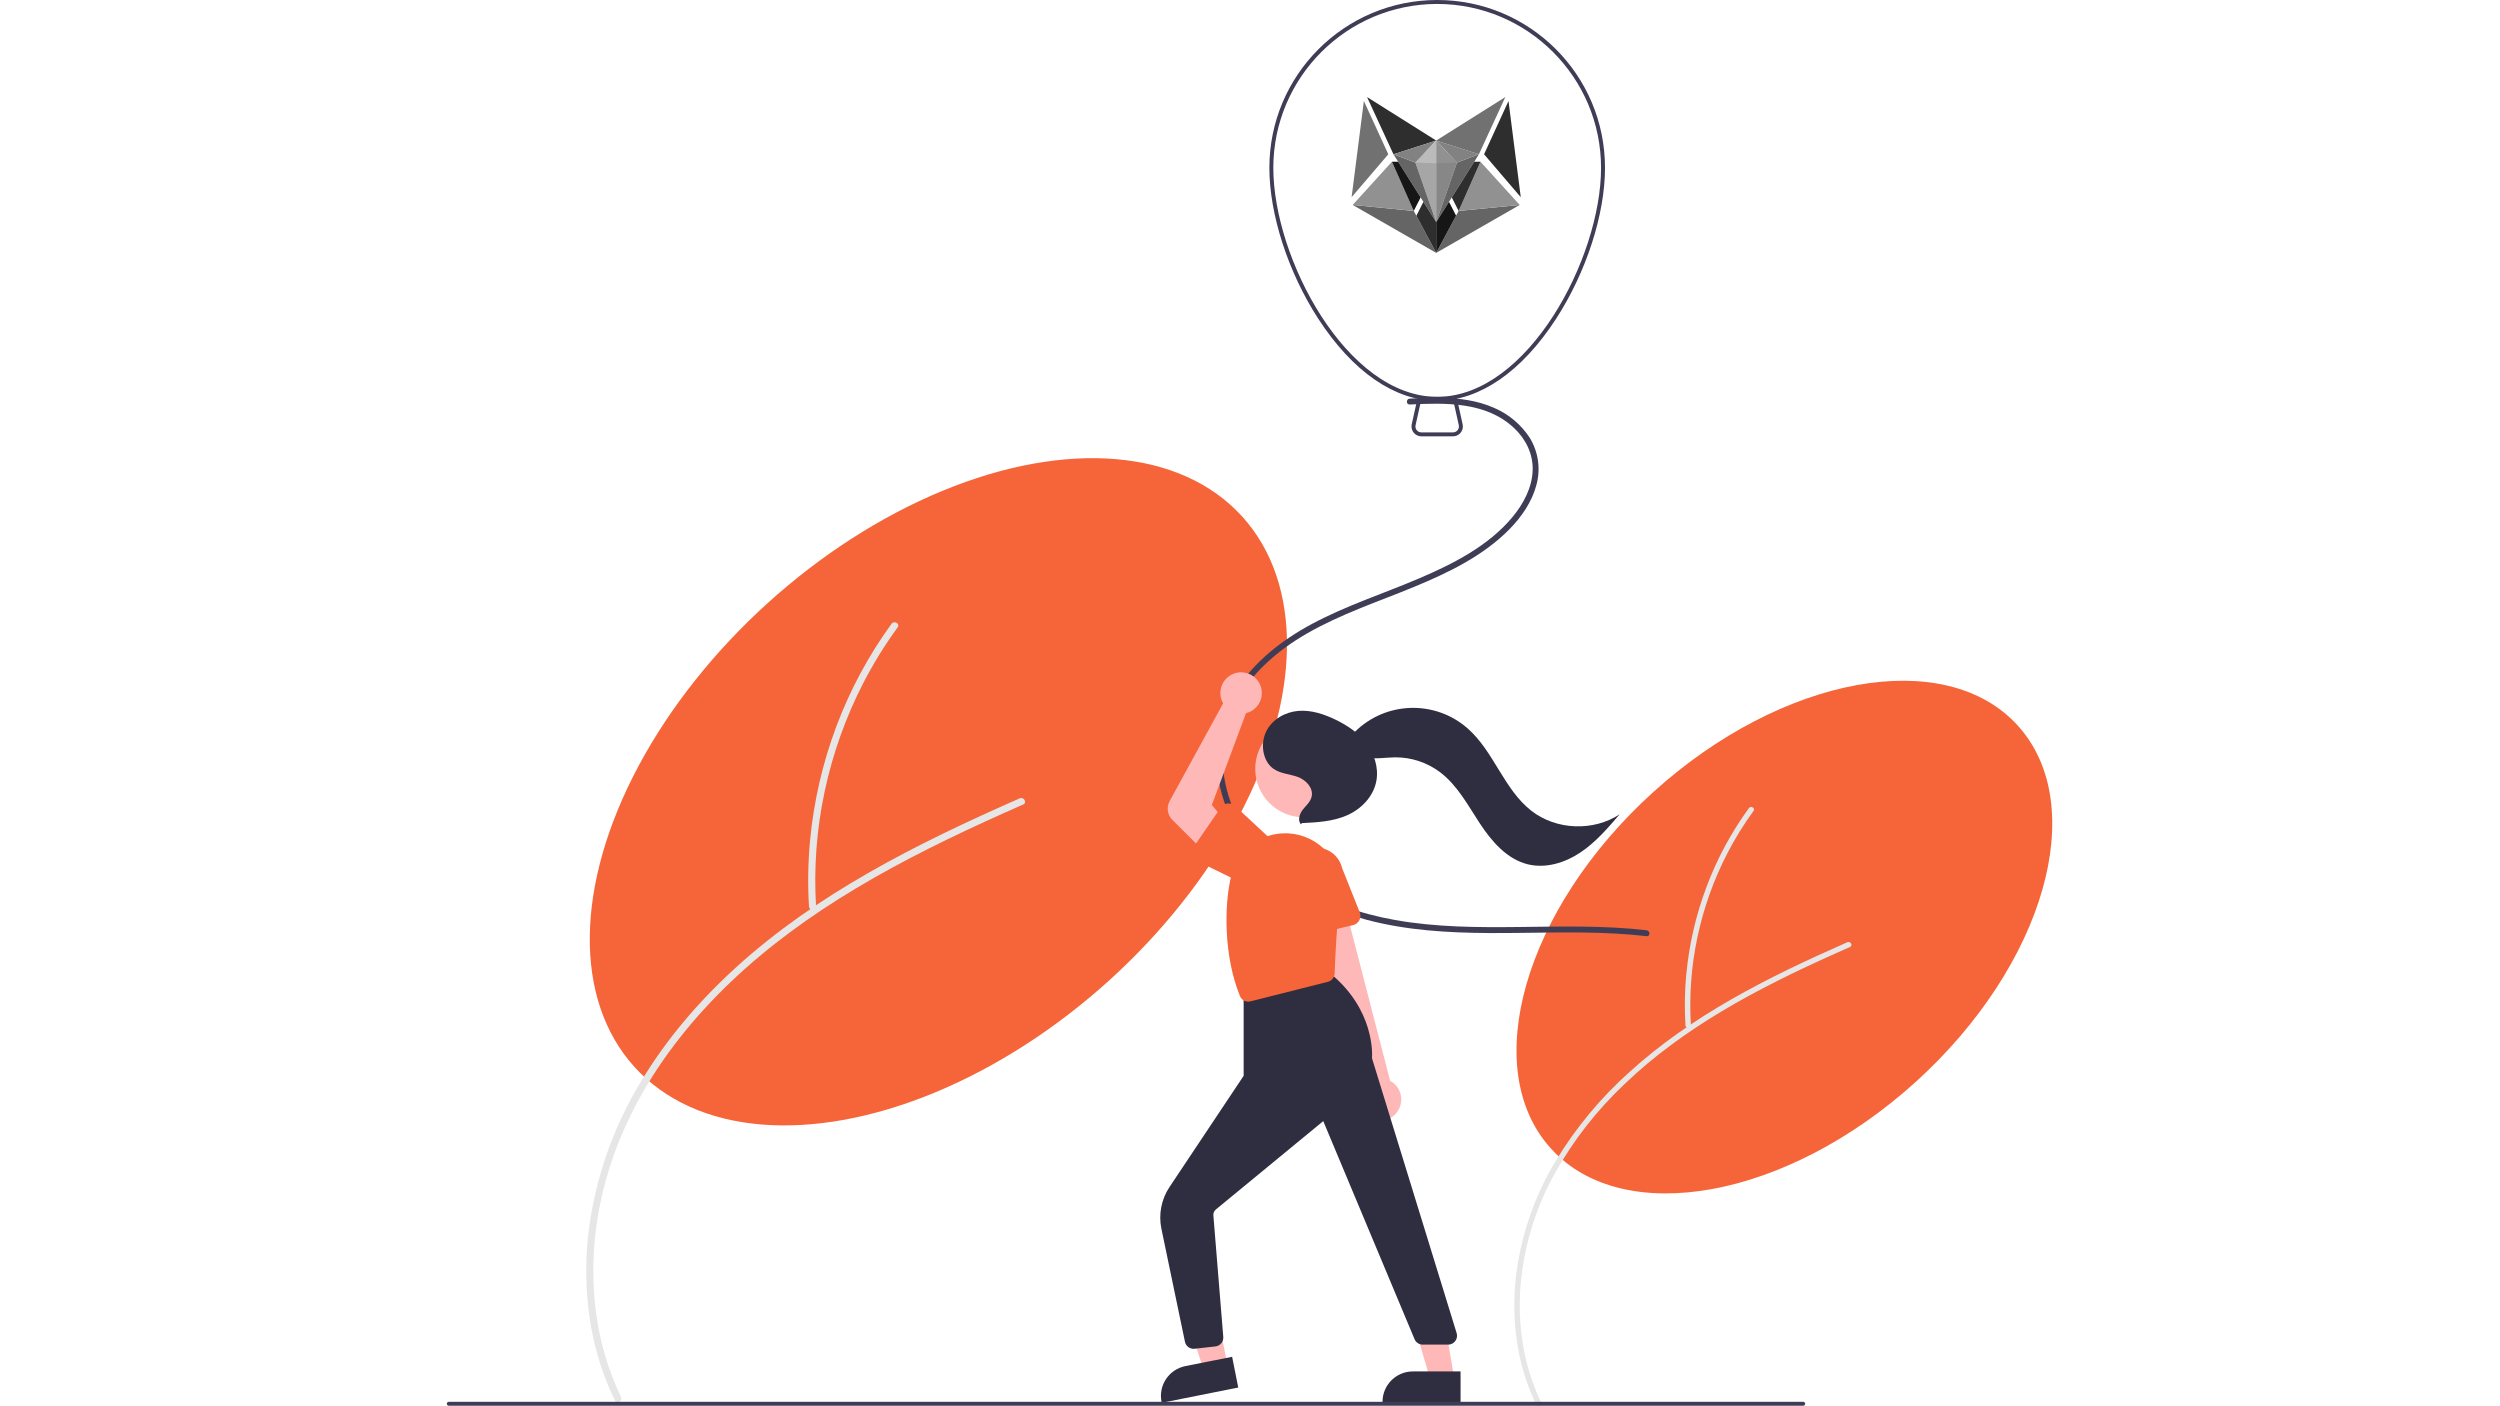 <?xml version="1.0" encoding="utf-8"?>
<!-- Generator: Adobe Illustrator 26.0.1, SVG Export Plug-In . SVG Version: 6.00 Build 0)  -->
<svg version="1.1" id="Layer_1" xmlns="http://www.w3.org/2000/svg" xmlns:xlink="http://www.w3.org/1999/xlink" x="0px" y="0px"
	 viewBox="0 0 640 360" enable-background="new 0 0 640 360" xml:space="preserve">
<ellipse transform="matrix(0.741 -0.671 0.671 0.741 -42.875 368.713)" fill="#F56539" cx="457.008" cy="239.991" rx="80.661" ry="50.065"/>
<path fill="#E6E6E6" d="M394.503,358.942c-4.454-9.201-6.032-19.569-5.256-29.719
	c0.841-10.086,3.817-19.879,8.73-28.728c4.769-8.541,10.82-16.3,17.94-23.008
	c7.481-7.166,15.916-13.249,24.791-18.566c9.372-5.614,19.219-10.385,29.182-14.849
	c1.242-0.556,2.485-1.108,3.73-1.656c0.817-0.36,0.11-1.558-0.702-1.201
	c-10.157,4.472-20.229,9.185-29.86,14.715c-9.201,5.283-18.004,11.327-25.868,18.469
	c-7.411,6.625-13.795,14.315-18.945,22.817c-5.271,8.749-8.69,18.488-10.043,28.612
	c-1.299,10.196-0.295,20.799,3.571,30.366c0.471,1.167,0.981,2.317,1.529,3.45
	C393.692,360.45,394.892,359.745,394.503,358.942z"/>
<path fill="#E6E6E6" d="M432.864,262.468c-0.46-7.583,0.111-15.193,1.696-22.622
	c1.58-7.433,4.146-14.623,7.628-21.377c1.96-3.792,4.207-7.429,6.72-10.879
	c0.527-0.724-0.678-1.419-1.201-0.702c-4.516,6.22-8.171,13.021-10.866,20.219
	c-2.702,7.199-4.435,14.724-5.155,22.38c-0.406,4.315-0.478,8.656-0.214,12.982
	C431.527,263.357,432.918,263.363,432.864,262.468z"/>
<ellipse transform="matrix(0.741 -0.671 0.671 0.741 -73.931 213.701)" fill="#F56539" cx="240.335" cy="202.785" rx="104.989" ry="65.165"/>
<path fill="#E6E6E6" d="M158.978,357.612c-5.798-11.976-7.851-25.471-6.841-38.683
	c1.003-13.128,5.057-25.864,11.363-37.393c6.106-11.165,14.177-21.159,23.351-29.947
	c9.737-9.327,20.716-17.245,32.268-24.165c12.198-7.307,25.016-13.517,37.983-19.328
	c1.616-0.724,3.235-1.443,4.855-2.155c1.064-0.468,0.144-2.029-0.914-1.563
	c-13.221,5.821-26.33,11.956-38.866,19.154c-11.976,6.877-23.434,14.743-33.67,24.039
	c-9.549,8.672-18.059,18.592-24.658,29.699c-6.861,11.388-11.311,24.064-13.072,37.242
	c-1.69,13.271-0.384,27.073,4.648,39.525c0.614,1.518,1.277,3.015,1.99,4.49
	C157.923,359.574,159.484,358.658,158.978,357.612L158.978,357.612z"/>
<path fill="#E6E6E6" d="M208.909,232.041c-0.598-9.87,0.144-19.775,2.208-29.445
	c2.057-9.675,5.396-19.033,9.929-27.825c2.552-4.936,5.476-9.669,8.747-14.161
	c0.687-0.943-0.883-1.847-1.563-0.914c-5.878,8.096-10.635,16.948-14.143,26.317
	c-3.516,9.37-5.773,19.165-6.709,29.13c-0.529,5.617-0.622,11.266-0.278,16.897
	C207.169,233.198,208.98,233.206,208.909,232.041L208.909,232.041z"/>
<path fill="#3F3D56" d="M367.92,102.603c-10.853,0-21.665-7.46-30.445-21.005
	c-7.721-11.911-12.517-26.715-12.517-38.636C324.958,19.235,344.192,0,367.92,0s42.962,19.235,42.962,42.962
	c0,11.921-4.796,26.725-12.517,38.636C389.585,95.143,378.773,102.603,367.92,102.603z M367.92,1.011
	c-23.158,0.026-41.925,18.793-41.951,41.951c0,23.153,18.794,58.63,41.951,58.63s41.951-35.478,41.951-58.63
	C409.845,19.804,391.078,1.037,367.92,1.011z"/>
<path fill="#3F3D56" d="M371.97,111.701h-8.101c-1.396,0-2.527-1.131-2.527-2.527c0-0.184,0.02-0.368,0.06-0.548
	l1.563-7.033h9.909l1.563,7.033c0.303,1.362-0.556,2.712-1.919,3.015C372.338,111.681,372.154,111.701,371.97,111.701
	L371.97,111.701z M363.776,102.603l-1.387,6.242c-0.182,0.818,0.334,1.628,1.151,1.809
	c0.108,0.024,0.218,0.036,0.329,0.036h8.101c0.838,0,1.516-0.679,1.516-1.516c0-0.111-0.012-0.221-0.036-0.329
	l-1.387-6.242H363.776z"/>
<path fill="#3F3D56" d="M360.898,103.556c9.16-0.469,19.583-0.719,26.722,6.038c2.978,2.818,4.856,6.595,4.743,10.746
	c-0.123,4.518-2.421,8.75-5.268,12.144c-6.129,7.306-15.117,11.875-23.737,15.557
	c-9.162,3.913-18.706,6.969-27.508,11.692c-7.729,4.146-14.933,9.743-19.601,17.282
	c-2.297,3.655-3.82,7.741-4.476,12.007c-0.602,4.277-0.386,8.628,0.638,12.824
	c2.056,8.599,7.118,16.199,13.863,21.847c6.826,5.715,15.095,9.521,23.663,11.794
	c10.17,2.699,20.767,3.31,31.247,3.371c10.823,0.063,21.655-0.467,32.47,0.14
	c2.631,0.148,5.257,0.365,7.874,0.669c0.968,0.112,0.96-1.405,0-1.516c-10.805-1.252-21.694-0.965-32.547-0.842
	c-10.64,0.12-21.37,0.083-31.878-1.795c-9.06-1.62-17.943-4.655-25.627-9.804
	c-7.36-4.932-13.359-11.847-16.394-20.238c-2.965-8.197-2.934-17.268,1.036-25.125
	c3.975-7.868,10.91-13.819,18.445-18.163c8.696-5.012,18.271-8.149,27.509-11.97
	c8.725-3.61,17.65-7.914,24.352-14.738c3.104-3.16,5.763-7.006,6.901-11.334
	c1.123-4.091,0.5-8.465-1.72-12.081c-2.197-3.363-5.334-6.008-9.02-7.604c-4.449-2.005-9.386-2.583-14.223-2.631
	c-2.489-0.025-4.977,0.088-7.462,0.215C359.927,102.089,359.921,103.606,360.898,103.556L360.898,103.556z"/>
<polygon fill="#FFB8B8" points="314.269,349.631 308.192,350.841 300.633,327.976 309.602,326.19 "/>
<path fill="#2F2E41" d="M316.992,355.213l-19.595,3.902l-0.049-0.248c-0.839-4.212,1.896-8.307,6.108-9.146
	c0,0,0,0,0-0l0.001-0l11.968-2.383L316.992,355.213z"/>
<polygon fill="#FFB8B8" points="372.325,353.109 366.128,353.108 359.137,329.207 368.283,329.208 "/>
<path fill="#2F2E41" d="M373.905,359.115l-19.98-0.001v-0.253c-0-4.295,3.482-7.777,7.777-7.777
	c0,0,0,0,0,0h0.001l12.203,0.001L373.905,359.115z"/>
<path fill="#FFB8B8" d="M357.533,284.844c1.869-2.345,1.483-5.761-0.862-7.63c-0.25-0.199-0.517-0.376-0.798-0.528
	l-12.379-47.88l-10.767,4.847l15.554,45.54c-1.257,2.74-0.055,5.981,2.685,7.238
	C353.259,287.483,355.974,286.827,357.533,284.844z"/>
<path fill="#F56539" d="M346.39,236.828l-11.967,2.826c-1.309,0.309-2.62-0.501-2.929-1.81
	c-0.027-0.116-0.046-0.234-0.056-0.353l-1.039-12.215c-0.838-3.639,1.433-7.268,5.072-8.106
	c3.625-0.834,7.243,1.416,8.097,5.036l4.524,11.351c0.497,1.249-0.112,2.665-1.361,3.163
	C346.62,236.765,346.506,236.801,346.39,236.828L346.39,236.828z"/>
<path fill="#2F2E41" d="M305.566,345.296c-1.077,0.001-2.006-0.756-2.221-1.812l-6.029-28.94
	c-0.757-3.682-0.015-7.513,2.062-10.646l18.995-28.492v-21.354l22.051-4.969l0.095,0.077
	c11.439,9.341,10.781,20.856,10.71,21.745l21.671,70.371c0.37,1.201-0.304,2.474-1.504,2.844
	c-0.217,0.067-0.442,0.101-0.669,0.101h-6.507c-0.931,0.003-1.769-0.564-2.112-1.43l-23.357-55.787l-27.489,22.623
	c-0.447,0.368-0.686,0.932-0.639,1.509l2.535,31.107c0.106,1.228-0.79,2.315-2.016,2.445l-5.319,0.591
	C305.738,345.291,305.652,345.296,305.566,345.296z"/>
<circle fill="#FFB8B8" cx="333.754" cy="196.813" r="12.414"/>
<path fill="#F56539" d="M319.547,256.422c-0.925,0-1.759-0.557-2.112-1.412
	c-4.158-10.21-4.09-23.105-2.266-30.766c1.603-6.694,7.765-11.283,14.637-10.903h0
	c7.867,0.42,13.904,7.137,13.485,15.004c-0.024,0.441-0.068,0.881-0.132,1.318
	c-0.972,6.588-1.367,15.867-1.492,19.55c-0.038,1.01-0.737,1.874-1.716,2.123l-19.85,5.017
	C319.921,256.399,319.734,256.423,319.547,256.422z"/>
<path fill="#FFB8B8" d="M319.775,182.312c-0.259,0.106-0.525,0.193-0.797,0.257l-8.742,23.492l3.873,4.699
	l-6.327,6.772l-7.665-7.652c-1.272-1.27-1.553-3.227-0.69-4.803l13.695-25.014
	c-1.46-2.541-0.584-5.784,1.957-7.244s5.784-0.584,7.244,1.957c1.46,2.541,0.584,5.784-1.957,7.244
	C320.175,182.13,319.978,182.227,319.775,182.312L319.775,182.312z"/>
<path fill="#F56539" d="M305.546,216.861l6.973-10.128c0.762-1.107,2.278-1.387,3.386-0.625
	c0.098,0.068,0.192,0.142,0.279,0.224l8.97,8.356c3.064,2.134,3.818,6.348,1.684,9.413
	c-2.127,3.053-6.321,3.814-9.384,1.703l-10.973-5.377c-1.207-0.592-1.706-2.051-1.114-3.258
	C305.418,217.062,305.478,216.959,305.546,216.861L305.546,216.861z"/>
<path fill="#2F2E41" d="M333.04,211.041c-0.895-0.992-0.372-2.696,0.456-3.754c0.828-1.058,1.946-1.958,2.272-3.3
	c0.556-2.286-1.518-4.37-3.586-5.109c-2.068-0.739-4.386-0.796-6.207-2.091c-2.761-1.964-3.39-6.439-1.804-9.582
	c1.586-3.143,4.902-4.945,8.193-5.214c3.291-0.269,6.561,0.801,9.574,2.265c2.913,1.416,5.723,3.261,7.771,5.921
	c2.047,2.659,3.252,6.233,2.66,9.639c-0.723,4.16-3.982,7.371-7.603,8.938c-3.621,1.567-7.601,1.774-11.496,1.962
	L333.04,211.041z"/>
<path fill="#2F2E41" d="M346.86,187.34c7.898-7.82,20.5-8.199,28.854-0.867c6.719,5.897,9.28,15.608,16.333,21.102
	c6.349,4.946,15.883,5.314,22.596,0.873c-3.065,3.58-6.183,7.208-10.107,9.819
	c-3.924,2.611-8.827,4.119-13.405,2.999c-5.374-1.315-9.285-5.891-12.322-10.515
	c-3.037-4.625-5.713-9.691-10.117-13.041c-3.337-2.523-7.416-3.87-11.599-3.831
	c-2.562,0.032-5.176,0.582-7.651-0.079c-2.475-0.66-4.749-3.185-3.924-5.61L346.86,187.34z"/>
<path fill="#3F3D56" d="M461.618,359.869h-346.728c-0.279,0-0.505-0.226-0.505-0.505s0.226-0.505,0.505-0.505h346.728
	c0.279,0,0.505,0.226,0.505,0.505S461.897,359.869,461.618,359.869z"/>
<g>
	<g>
		<polygon fill="#A6A6A6" points="362.343,41.619 367.663,56.86 367.663,41.806 364.569,39.26 		"/>
		<polygon fill="#878787" points="370.755,39.26 372.979,41.618 367.663,56.86 367.663,41.806 		"/>
		<polygon fill="#656565" points="367.663,56.86 362.343,41.619 356.727,39.495 		"/>
		<polygon fill="#656565" points="378.6,39.495 372.979,41.618 367.663,56.86 370.938,51.669 371.653,50.535 
			377.412,41.406 		"/>
		<polygon fill="#828282" points="367.662,36.034 367.662,36.034 367.662,36.034 		"/>
		<polygon fill="#717171" points="349.151,25.853 346.013,50.479 355.404,39.495 		"/>
		<polygon fill="#2E2E2E" points="386.176,25.853 389.315,50.479 379.923,39.495 		"/>
		<polygon fill="#2E2E2E" points="349.962,24.845 356.727,39.495 367.664,35.983 		"/>
		<polygon fill="#828282" points="367.664,35.983 356.727,39.495 362.343,41.619 		"/>
		<polygon fill="#BBBBBB" points="367.663,41.806 367.664,35.983 362.343,41.619 		"/>
		<polygon fill="#828282" points="372.979,41.618 378.6,39.495 367.664,35.983 		"/>
		<polygon fill="#919191" points="367.664,35.983 367.663,41.806 372.979,41.618 		"/>
		<polygon fill="#656565" points="361.925,54.003 346.282,52.464 367.663,64.739 		"/>
		<polygon fill="#919191" points="361.925,54.003 356.332,41.406 346.282,52.464 361.925,54.003 		"/>
		<polygon fill="#656565" points="373.402,54.003 389.045,52.464 367.663,64.739 		"/>
		<polygon fill="#919191" points="373.402,54.003 379.001,41.406 389.045,52.464 373.402,54.003 		"/>
		<path fill="#494949" stroke="#494949" stroke-width="0.5" stroke-miterlimit="10" d="M367.663,56.86"/>
		<polygon fill="#2E2E2E" points="367.663,56.86 367.663,64.739 362.587,55.242 364.395,51.669 		"/>
		<polygon fill="#161616" points="363.68,50.535 361.925,54.003 356.332,41.406 357.93,41.406 		"/>
		<polygon fill="#2E2E2E" points="371.653,50.536 373.409,54.004 379.001,41.406 377.404,41.406 		"/>
		<polygon fill="#161616" points="367.663,56.86 367.663,64.739 372.76,55.215 370.938,51.669 		"/>
		<path fill="#878787" d="M370.755,39.26"/>
		<polygon fill="#717171" points="385.365,24.845 378.6,39.495 367.663,35.983 		"/>
	</g>
</g>
</svg>
